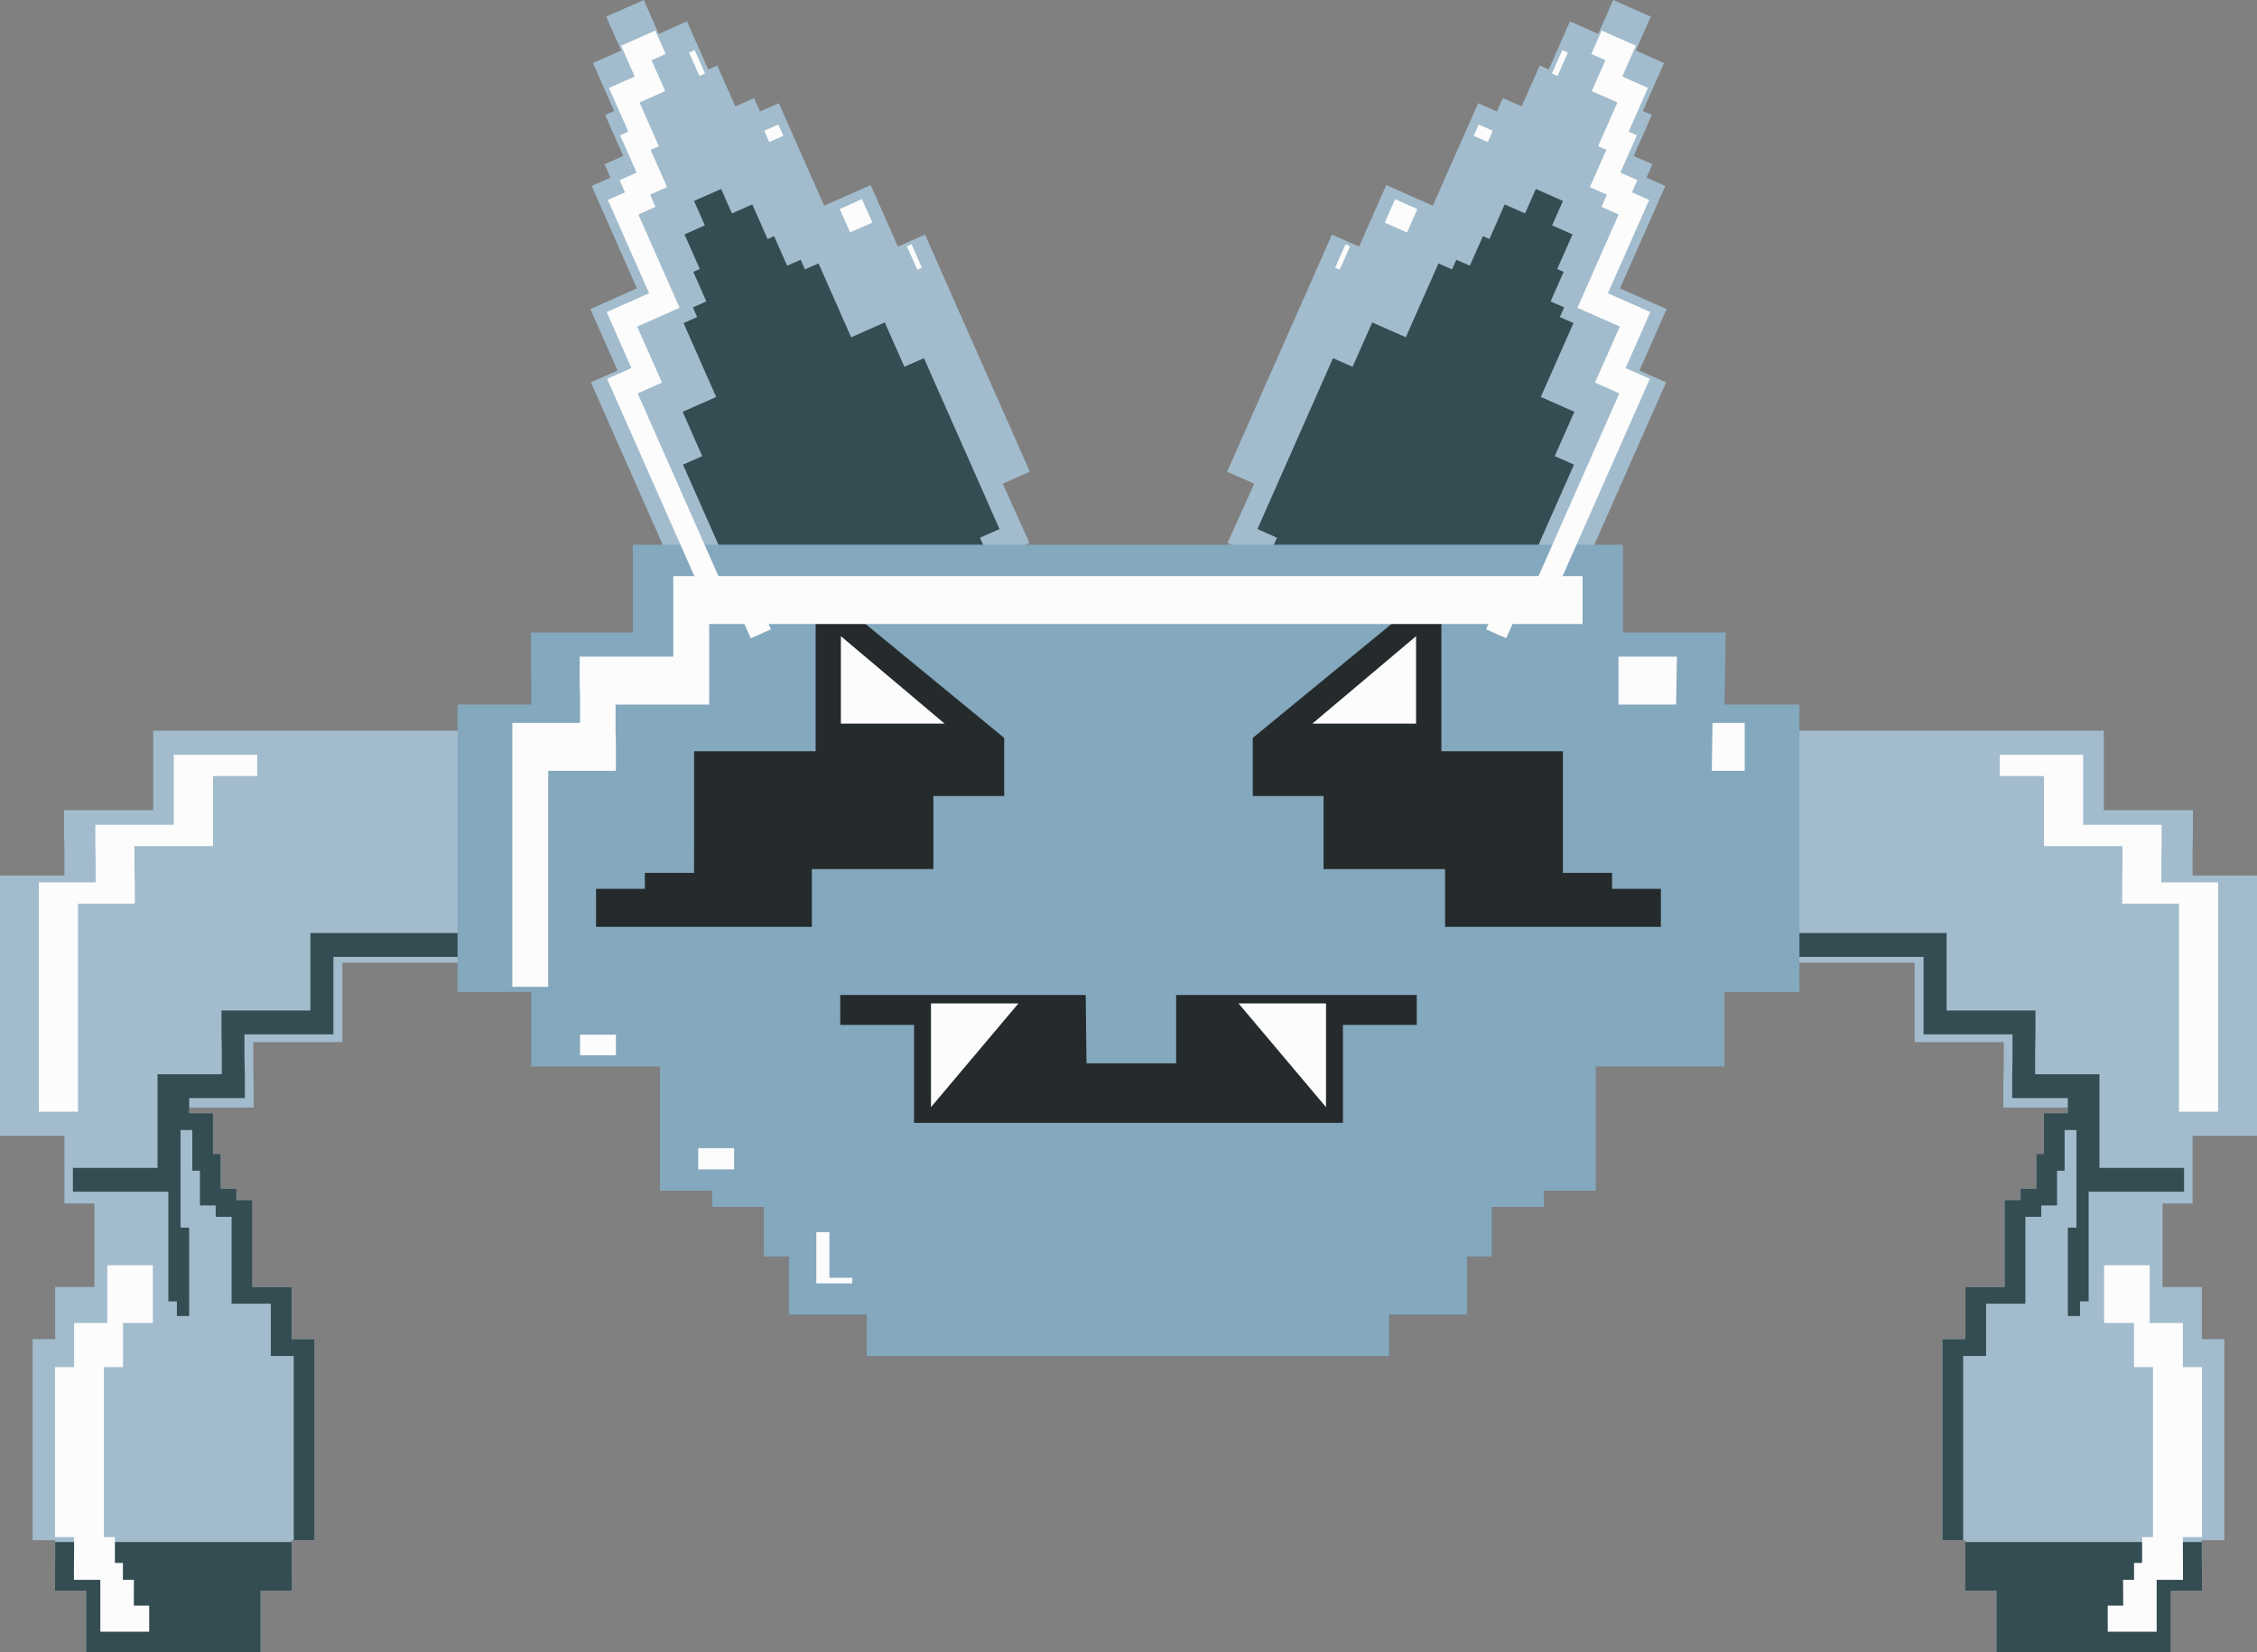 <svg xmlns="http://www.w3.org/2000/svg" width="1080" height="790.58" viewBox="0 0 1080 790.58"><rect x="0" y="0" width="1080" height="790.58" fill="#808080" stroke="none"/><g id="Layer_2" data-name="Layer 2"><g id="Icon_game01_246202606"><g id="Icon_game01_246202606-2" data-name="Icon_game01_246202606"><path d="M442.63 112.28 429.65 118.02 416.64 88.57 394.36 98.44 372.68 49.4 363.66 53.37 360.82 46.97 351.87 50.91 343.2 31.32 338.9 33.23 328.72 10.23 315.22 16.22 308.06.0 290.07 7.95 297.24 24.17 283.72 30.15 293.88 53.11 289.57 55.03 298.23 74.63 289.29 78.6 292.14 85 283.12 88.99 304.78 138.02 282.5 147.89 295.51 177.32 282.75 182.97 332.91 296.43 345.68 290.76 350.21 301.02 353.51 308.74 358.19 319.29 375.84 311.48 391.17 346.12 430.49 328.72 450.83 319.72 490.13 302.34 474.8 267.73 492.62 259.85 479.82 231.46 492.8 225.74 442.63 112.28z" fill="#a2bccd"/><path d="M721.81 319.29 726.47 308.74 729.79 301.02 734.32 290.76 747.09 296.43 797.26 182.97 784.49 177.32 797.48 147.89 775.19 138.02 796.87 88.99 787.86 85 790.71 78.6 781.75 74.63 790.41 55.03 786.1 53.11 796.26 30.15 782.76 24.17 789.91 7.95 771.95.0 764.76 16.22 751.24 10.23 741.1 33.23 736.78 31.32 728.13 50.91 719.16 46.97 716.34 53.37 707.32 49.4 685.62 98.44 663.34 88.57 650.33 118.02 637.35 112.28 587.18 225.74 600.18 231.46 587.38 259.85 605.16 267.73 589.86 302.34 629.17 319.72 649.51 328.72 688.82 346.12 704.14 311.48 721.81 319.29z" fill="#a2bccd"/><path d="M355.27 387.68H312.31V349.65H217.38 168.23 73.33V387.68H30.65V399.28L30.85 407.7v11.25H0V543.58H30.85V575.91H45.21V615.88H26.4V640.85H15.62V737.06H26.4V745.77L26.34 752.25V761.2H41.24V790.58H74.38 91.55 124.68V761.2h15L139.51 737.06H150.46V640.85H139.51V615.88H120.72V574.3H113.11V568.88H105.59V552.25H101.92v-19.5H90.54V530H121.35V518.75L121.18 510.29V498.71H163.83V460.68H258.75 307.89 386.12V418.95H354.77L355.27 387.68z" fill="#a2bccd"/><path d="M1049.17 575.91V543.58H1080V418.95H1049.17V407.7L1049.32 399.28V387.68H1006.69V349.65H911.77 862.6 767.68V387.68H724.71L725.2 418.95H693.85V460.68H772.09 821.25 916.17V498.71H958.82V510.29L958.63 518.75V530H989.46v2.75H978.06v19.5H974.43V568.88H966.87V574.3H959.25V615.88H940.49V640.85H929.52V737.06H940.49L940.29 761.2H955.31V790.58H988.43 1005.62 1038.76V761.2H1053.65V752.25L1053.6 745.77V737.06H1064.36V640.85H1053.6V615.88H1034.79V575.91H1049.17z" fill="#a2bccd"/><path d="M336.04 218.28 326.82 222.35 363.01 304.16 372.21 300.09 375.45 307.49 377.86 313.04 381.23 320.64 393.95 315.01 405 339.99 433.34 327.45 448.01 320.97 476.37 308.44 465.32 283.48 478.16 277.79 468.92 257.34 478.29 253.18 442.12 171.39 432.76 175.53 423.37 154.3 407.29 161.39 391.67 126.06 385.16 128.91 383.11 124.29 376.66 127.15 370.4 113 367.31 114.39 359.98 97.82 350.24 102.15 345.07 90.43 332.1 96.16 337.27 107.85 327.53 112.17 334.86 128.73 331.75 130.1 337.99 144.24 331.54 147.1 333.59 151.73 327.08 154.6 342.7 189.97 326.64 197.06 336.04 218.28z" fill="#344d53"/><path d="M601.84 277.79 614.68 283.48 603.63 308.44 631.99 320.97 646.65 327.45 675 339.99 686.03 315.01 698.77 320.64 702.11 313.04 704.52 307.49 707.81 300.09 717.01 304.16 753.17 222.35 743.96 218.28 753.35 197.06 737.29 189.97 752.92 154.6 746.41 151.73 748.46 147.1 741.99 144.24 748.23 130.1 745.14 128.73 752.47 112.17 742.71 107.85 747.89 96.16 734.92 90.43 729.76 102.15 720.01 97.82 712.69 114.39 709.6 113 703.33 127.15 696.86 124.29 694.83 128.91 688.33 126.06 672.69 161.39 656.62 154.3 647.22 175.53 637.85 171.39 601.7 253.18 611.06 257.34 601.84 277.79z" fill="#344d53"/><path d="M298.54 349.65h10.78v25.7H298.54z" fill="#344d53"/><path d="M350.91 405.86 351.01 399.23H355.09L355.27 387.68H351.2L351.22 386.74H340.27L340.25 387.68H333.59V399.23H340.07L339.96 405.86H350.91z" fill="#344d53"/><path d="M381.31 430.52H386.12V418.95H381.31V417.23H370.29V446.5H292.26 243.2 148.52V483.58H105.98V494.88L106.14 503.13V514.09H75.38V519.01 527 558.88H34.89V570.26H75.38 76.6 80.56V622.77H84.64v7H90.51V587.48H86.39V540.77H92.02V560.25H95.67V576.86H103.21V582.3H110.82V623.89H129.61V648.88H140.56V737.06H150.46V640.85H139.51V615.88H120.72V574.3H113.11V568.88H105.59V552.25H101.92v-19.5H90.54V525.47H117.17V514.48L116.97 506.29V494.98H159.52V457.91H254.22 303.23 381.31V430.52z" fill="#344d53"/><path d="M139.56 745.07 139.51 737.94H26.4V745.77L26.34 752.25V761.2H41.24V790.58H114.79h9.89V769.21 761.2H129.74 139.68L139.58 745.07H139.56z" fill="#344d53"/><path d="M770.66 349.65h10.77v25.7H770.66z" fill="#344d53"/><path d="M746.41 387.68H739.73L739.71 386.74H728.78L728.8 387.68H724.71L724.91 399.23H728.98L729.08 405.86H740.01L739.9 399.23H746.41V387.68z" fill="#344d53"/><path d="M950.37 623.89H969.17V582.3H976.76V576.86H984.31V560.25H987.95V540.77H993.61V587.48H989.49V629.77H995.32v-7H999.44V570.26H1003.35 1004.61 1045.1V558.88H1004.61V527 519.01 514.09H973.84V503.13L974 494.88V483.58H931.46V446.5H836.77 787.74 709.7V417.23H698.68V418.95H693.85V430.52H698.68V457.91H776.73 825.77 920.45V494.98H963.01V506.29L962.85 514.48V525.47H989.46V532.75H978.06v19.5H974.43V568.88H966.87V574.3H959.25V615.88H940.49V640.85H929.52V737.06H939.41V648.88H950.37V623.89z" fill="#344d53"/><path d="M1053.6 745.77V737.94H940.45L940.29 761.2H950.26 955.31V769.21 790.58H965.19 1038.76V761.2H1053.65V752.25L1053.6 745.77z" fill="#344d53"/><path d="M413.66 564.69H394.38V558.63H374.99V512.36H333.89V544.32H353.28V550.38H372.54v18.5H381.83V572.56H340.71V577.57H365.45v23.75H377.37V629.19H414.69V648.85H664.74V629.19H702.04V601.32H713.96V577.57H738.72V572.56H413.66V564.69z" fill="#344d53"/><path d="M825.17 337.16 825.76 302.65H776.59V260.68H668 411.4 302.83V302.65H254.05V315.45L254.22 324.73V337.16H218.95V474.67H254.22v35.69H315.79V569.8H340.71V577.57H365.45v23.75H377.37V629.19H414.69V648.85H664.74V629.19H702.04V601.32H713.96V577.57H738.72V569.8H763.61V510.36H825.17V474.67H861.05V337.16H825.17z" fill="#84a8be"/><path d="M562.8 508.84H519.9L519.53 476.14H402.06V490.45H437.38V537.36h54.56H519.9 642.61V490.45H677.94V476.14H562.8V508.84z" fill="#252b2c"/><path d="M446.64 380.92H480.52V353.12L390.29 279V359.52H332.13V401.51L332.11 417.72H308.58V425.34H285.22V443.56H388.48V415.89H446.64V380.92z" fill="#252b2c"/><path d="M771.38 425.34V417.72H747.87V401.51 359.52H689.73V279L599.45 353.12V380.92H633.34V415.89H691.49V443.56H794.75V425.34H771.38z" fill="#252b2c"/><path d="M417.44 106.52 412.45 95.31 401.8 100.02 406.79 111.22 417.44 106.52z" fill="#fcfcfc"/><path d="M441.12 128.11 436.17 116.88 433.97 117.87 438.94 129.06 441.12 128.11z" fill="#fcfcfc"/><path d="M374.8 64.99 372.45 59.61 365.71 62.57 368.07 67.97 374.8 64.99z" fill="#fcfcfc"/><path d="M337.36 35.18 332.4 23.94 329.73 25.13 334.68 36.35 337.36 35.18z" fill="#fcfcfc"/><path d="M664.24 97.45h12.25v11.65H664.24z" transform="translate(304.9 674.66) rotate(-66.15)" fill="#fcfcfc"/><path d="M646.01 117.87 643.83 116.88 638.88 128.11 641.05 129.06 646.01 117.87z" fill="#fcfcfc"/><path d="M714.29 62.57 707.55 59.61 705.18 64.99 711.91 67.97 714.29 62.57z" fill="#fcfcfc"/><path d="M789.47 181.29 777.84 176.15 789.7 149.32 769.39 140.35 789.14 95.67 780.92 92.05 783.51 86.22 775.37 82.61 783.25 64.74 779.32 63 788.56 42.07 776.28 36.63 782.79 21.87 766.42 14.63 761.47 25.85 768.22 28.83 761.68 43.59 773.97 49.02 764.71 69.97 768.66 71.7 760.76 89.55 768.92 93.14 766.33 98.99 774.55 102.63 754.81 147.3 775.11 156.28 763.23 183.08 774.88 188.23 736.21 275.69H657.58 421.9 343.78L305.12 188.23 316.75 183.08 304.89 156.28 325.19 147.3 305.45 102.63 313.66 98.99 311.07 93.14 319.21 89.55 311.31 71.7 315.27 69.97 306 49.02 318.3 43.59 311.77 28.83 318.51 25.85 313.56 14.63 297.19 21.87 303.72 36.63 291.41 42.07 300.66 63 296.74 64.74 304.63 82.61 296.49 86.22 299.06 92.05 290.86 95.67 310.6 140.35 290.29 149.32 302.16 176.15 290.51 181.29l41.75 94.4H322.18V314.24H277.37V326L277.56 334.56V345.94H245.14V472.23H262.32V368.86H294.73V357.47L294.55 348.9V337.16h44.81V298.63H356.22L359.23 305.45 368.89 301.18 367.79 298.63H439.08 674.76 712.2L711.11 301.18 720.74 305.45 723.76 298.63H757.29V275.69H747.72l41.75-94.4z" fill="#fcfcfc"/><path d="M750.25 25.13 747.58 23.94 742.63 35.18 745.3 36.35 750.25 25.13z" fill="#fcfcfc"/><path d="M83.16 394.7H45.62V404.93L45.77 412.36V422.26H18.6V532.02H37.34V432.46H64.5V422.52L64.35 415.1V404.9H101.92V371.38H123.08V361.2H83.16v33.5z" fill="#fcfcfc"/><path d="M51.35 633.11H35.46V654.22H26.34v81.37H35.46V742.96L35.39 748.44V756.02H48.01V780.84H71.39V768.36H64.04V760.81L64.09 756.02H58.81V748.44v-.5H54.98V735.59H49.74V654.22H58.86V633.11H73.14V605.49H51.35V633.11z" fill="#fcfcfc"/><path d="M1034.22 422.26V412.36L1034.36 404.93V394.7H996.8V361.2H956.92V371.38H978.06V404.9H1015.62V415.1L1015.49 422.52V432.46H1042.67v99.56H1061.4V422.26H1034.22z" fill="#fcfcfc"/><path d="M1044.53 633.11H1028.63V605.49H1006.84V633.11H1021.14V654.22H1030.23v81.37H1025.02V747.94H1021.17v.5V756.02H1015.89L1015.96 760.81V768.36H1008.58V780.84H1031.99V756.02H1044.58V748.44L1044.53 742.96V735.59H1053.65V654.22H1044.53V633.11z" fill="#fcfcfc"/><path d="M774.47 337.16H802.04L802.43 314.24H774.47V337.16z" fill="#fcfcfc"/><path d="M819.1 368.86H834.86V345.94H819.46L819.1 368.86z" fill="#fcfcfc"/><path d="M396.88 589.66h-6.25v24.5H407.83V611.48H396.88V589.66z" fill="#fcfcfc"/><path d="M334.1 549.46h17.18v10.15H334.1z" fill="#fcfcfc"/><path d="M277.56 495.16h17.17v9.85H277.56z" fill="#fcfcfc"/><path d="M402.37 304.44V346.28H452L402.37 304.44z" fill="#fcfcfc"/><path d="M677.61 346.28V304.44L627.98 346.28H677.61z" fill="#fcfcfc"/><path d="M634.51 529.82V480.19H592.66L634.51 529.82z" fill="#fcfcfc"/><path d="M445.49 529.82 487.33 480.19H445.49V529.82z" fill="#fcfcfc"/></g></g></g></svg>